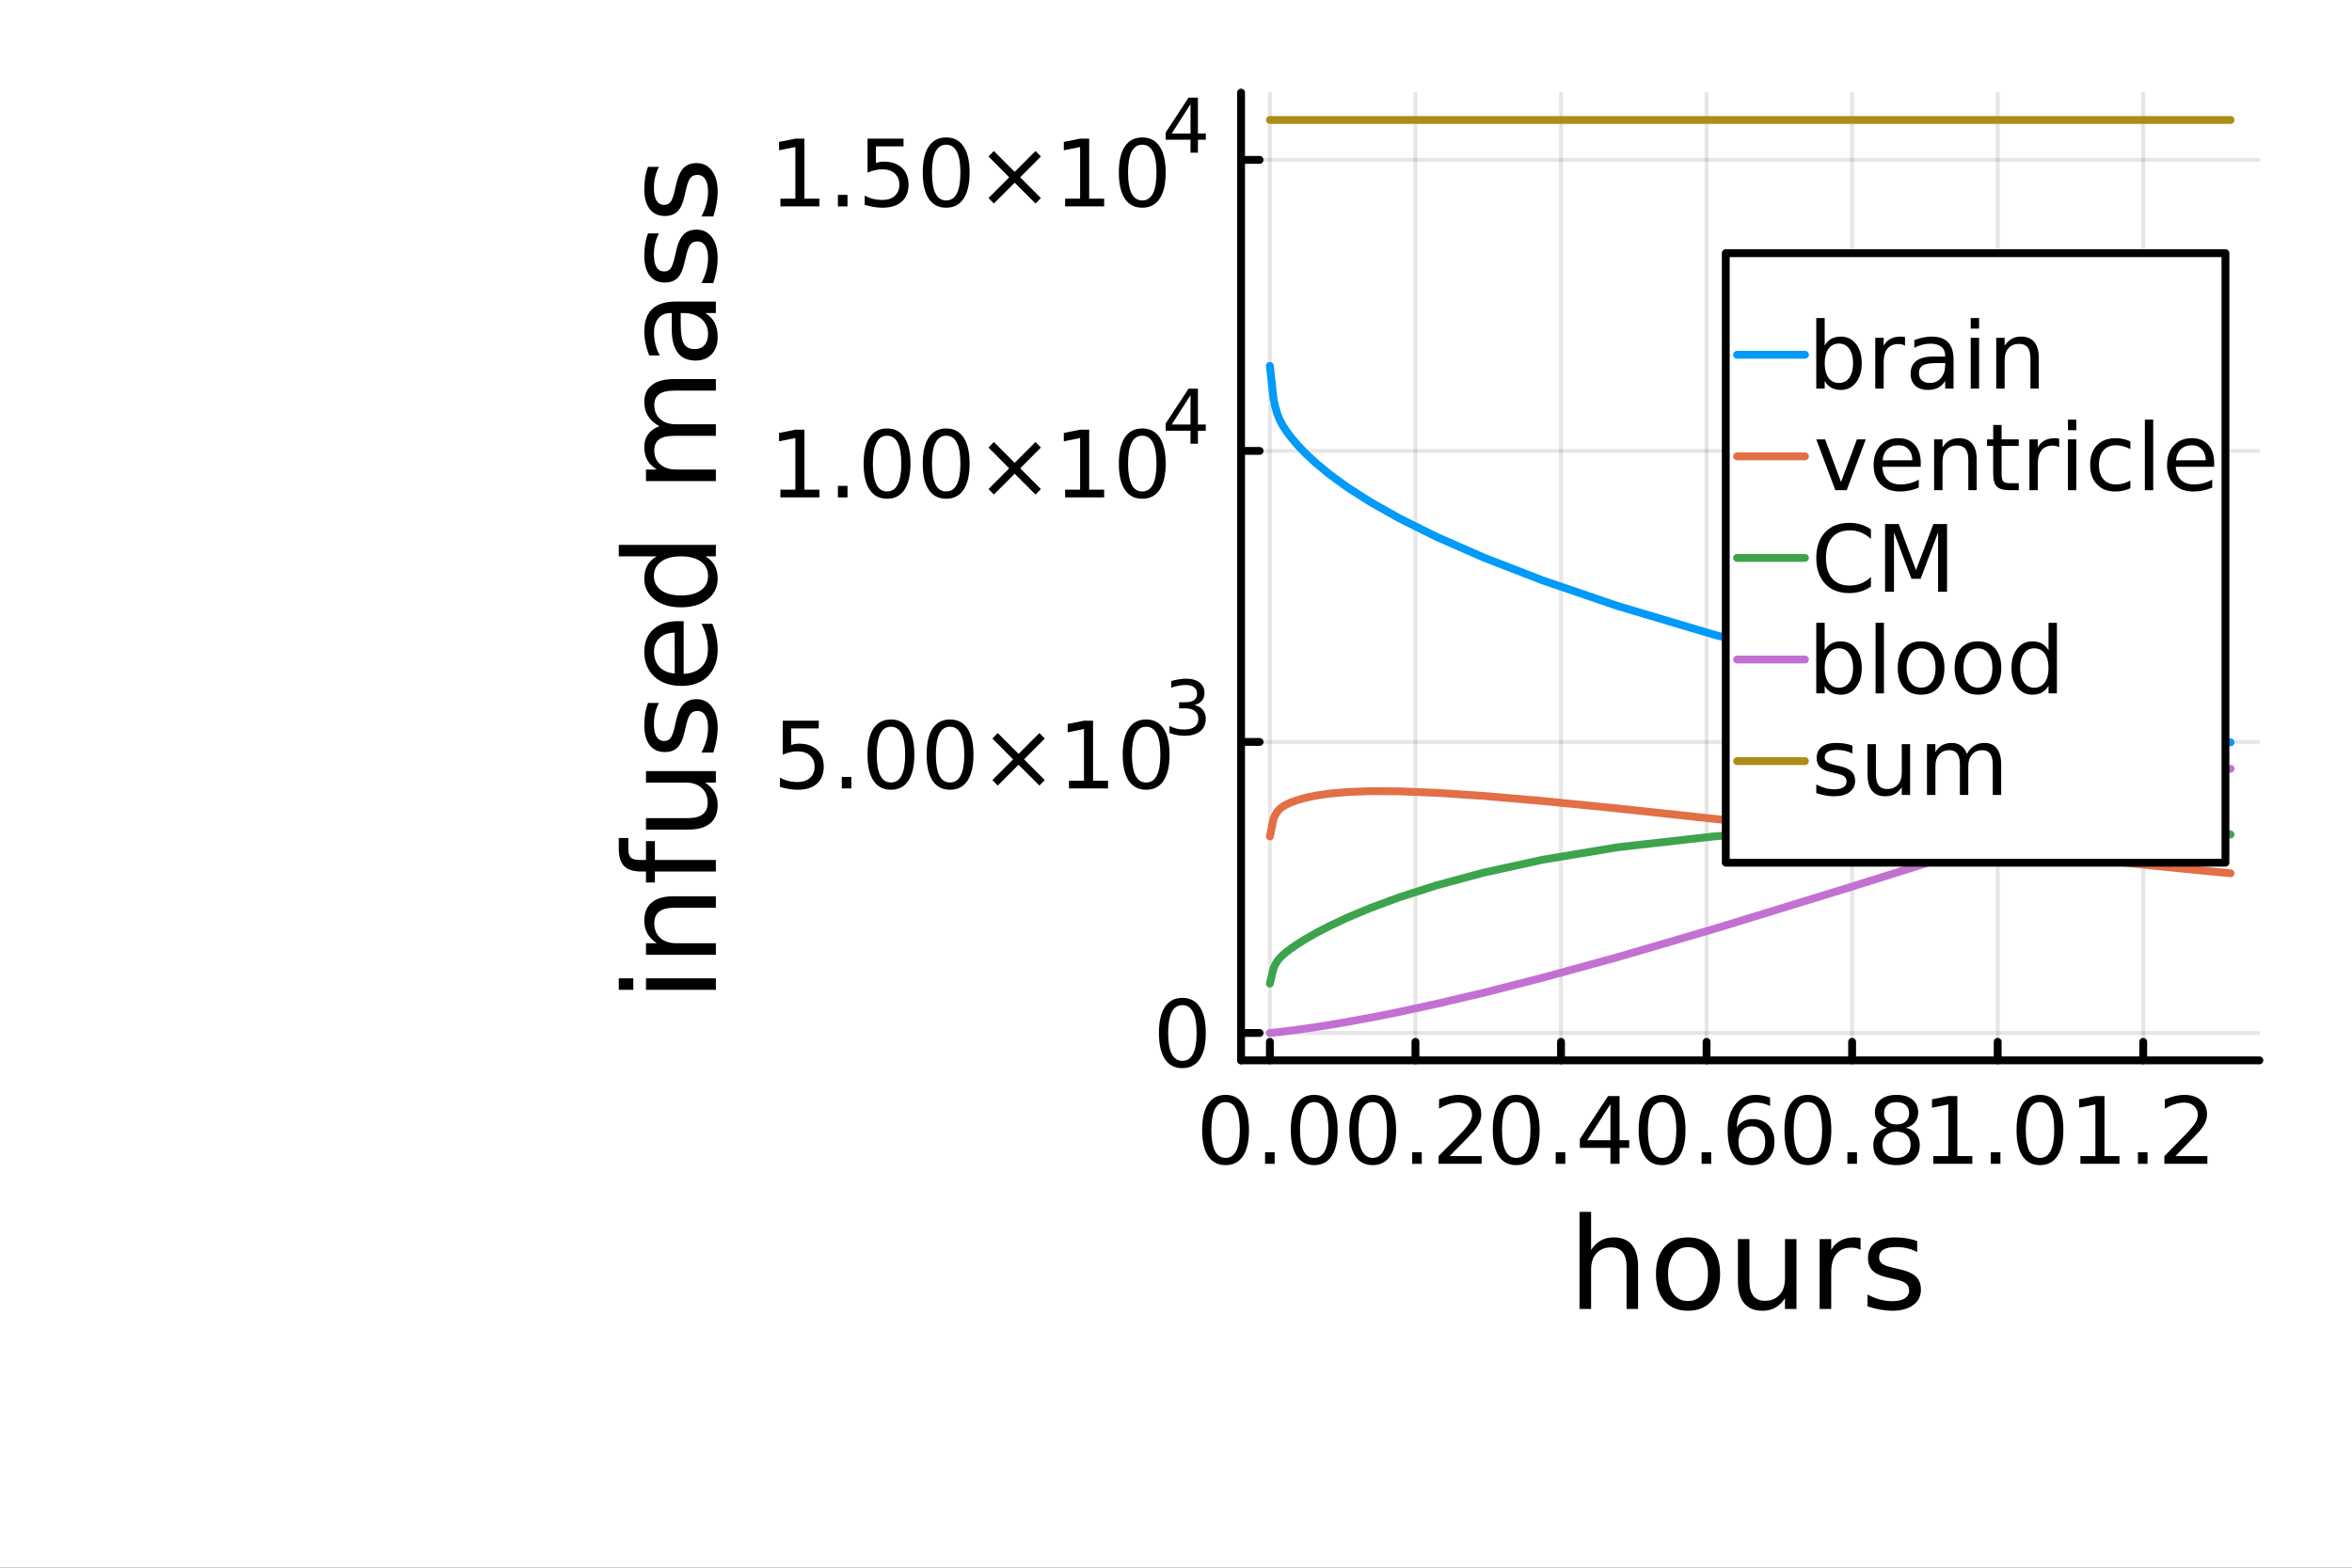 <?xml version="1.0" encoding="utf-8"?>
<svg xmlns="http://www.w3.org/2000/svg" xmlns:xlink="http://www.w3.org/1999/xlink" width="600" height="400" viewBox="0 0 2400 1600">
<rect x="0" y="0" width="2400" height="1600" fill="#333333" stroke="none"/>
<defs>
  <clipPath id="clip590">
    <rect x="0" y="0" width="2400" height="1600"/>
  </clipPath>
</defs>
<path clip-path="url(#clip590)" d="M0 1600 L2400 1600 L2400 0 L0 0  Z" fill="#ffffff" fill-rule="evenodd" fill-opacity="1"/>
<defs>
  <clipPath id="clip591">
    <rect x="480" y="0" width="1681" height="1600"/>
  </clipPath>
</defs>
<path clip-path="url(#clip590)" d="M1266.39 1082.2 L2305.51 1082.2 L2305.51 94.488 L1266.39 94.488  Z" fill="#ffffff" fill-rule="evenodd" fill-opacity="1"/>
<defs>
  <clipPath id="clip592">
    <rect x="1266" y="94" width="1040" height="989"/>
  </clipPath>
</defs>
<polyline clip-path="url(#clip592)" style="stroke:#000000; stroke-linecap:round; stroke-linejoin:round; stroke-width:4; stroke-opacity:0.1; fill:none" points="1295.8,1082.2 1295.8,94.488 "/>
<polyline clip-path="url(#clip592)" style="stroke:#000000; stroke-linecap:round; stroke-linejoin:round; stroke-width:4; stroke-opacity:0.1; fill:none" points="1444.33,1082.2 1444.33,94.488 "/>
<polyline clip-path="url(#clip592)" style="stroke:#000000; stroke-linecap:round; stroke-linejoin:round; stroke-width:4; stroke-opacity:0.1; fill:none" points="1592.86,1082.2 1592.86,94.488 "/>
<polyline clip-path="url(#clip592)" style="stroke:#000000; stroke-linecap:round; stroke-linejoin:round; stroke-width:4; stroke-opacity:0.1; fill:none" points="1741.39,1082.2 1741.39,94.488 "/>
<polyline clip-path="url(#clip592)" style="stroke:#000000; stroke-linecap:round; stroke-linejoin:round; stroke-width:4; stroke-opacity:0.1; fill:none" points="1889.92,1082.2 1889.92,94.488 "/>
<polyline clip-path="url(#clip592)" style="stroke:#000000; stroke-linecap:round; stroke-linejoin:round; stroke-width:4; stroke-opacity:0.1; fill:none" points="2038.45,1082.2 2038.45,94.488 "/>
<polyline clip-path="url(#clip592)" style="stroke:#000000; stroke-linecap:round; stroke-linejoin:round; stroke-width:4; stroke-opacity:0.1; fill:none" points="2186.98,1082.2 2186.98,94.488 "/>
<polyline clip-path="url(#clip590)" style="stroke:#000000; stroke-linecap:round; stroke-linejoin:round; stroke-width:8; stroke-opacity:1; fill:none" points="1266.39,1082.2 2305.51,1082.2 "/>
<polyline clip-path="url(#clip590)" style="stroke:#000000; stroke-linecap:round; stroke-linejoin:round; stroke-width:8; stroke-opacity:1; fill:none" points="1295.8,1082.2 1295.8,1063.3 "/>
<polyline clip-path="url(#clip590)" style="stroke:#000000; stroke-linecap:round; stroke-linejoin:round; stroke-width:8; stroke-opacity:1; fill:none" points="1444.33,1082.2 1444.33,1063.3 "/>
<polyline clip-path="url(#clip590)" style="stroke:#000000; stroke-linecap:round; stroke-linejoin:round; stroke-width:8; stroke-opacity:1; fill:none" points="1592.86,1082.2 1592.86,1063.3 "/>
<polyline clip-path="url(#clip590)" style="stroke:#000000; stroke-linecap:round; stroke-linejoin:round; stroke-width:8; stroke-opacity:1; fill:none" points="1741.39,1082.2 1741.39,1063.3 "/>
<polyline clip-path="url(#clip590)" style="stroke:#000000; stroke-linecap:round; stroke-linejoin:round; stroke-width:8; stroke-opacity:1; fill:none" points="1889.92,1082.2 1889.92,1063.3 "/>
<polyline clip-path="url(#clip590)" style="stroke:#000000; stroke-linecap:round; stroke-linejoin:round; stroke-width:8; stroke-opacity:1; fill:none" points="2038.45,1082.2 2038.45,1063.3 "/>
<polyline clip-path="url(#clip590)" style="stroke:#000000; stroke-linecap:round; stroke-linejoin:round; stroke-width:8; stroke-opacity:1; fill:none" points="2186.98,1082.2 2186.98,1063.3 "/>
<path clip-path="url(#clip590)" d="M1250.57 1124.84 Q1243.34 1124.84 1239.69 1131.97 Q1236.08 1139.05 1236.08 1153.31 Q1236.08 1167.52 1239.69 1174.65 Q1243.34 1181.73 1250.57 1181.73 Q1257.84 1181.73 1261.45 1174.65 Q1265.1 1167.52 1265.1 1153.31 Q1265.1 1139.05 1261.45 1131.97 Q1257.84 1124.84 1250.57 1124.84 M1250.57 1117.43 Q1262.19 1117.43 1268.3 1126.64 Q1274.46 1135.81 1274.46 1153.31 Q1274.46 1170.76 1268.3 1179.98 Q1262.19 1189.14 1250.57 1189.14 Q1238.95 1189.14 1232.79 1179.98 Q1226.68 1170.76 1226.68 1153.31 Q1226.68 1135.81 1232.79 1126.64 Q1238.95 1117.43 1250.57 1117.43 Z" fill="#000000" fill-rule="nonzero" fill-opacity="1" /><path clip-path="url(#clip590)" d="M1290.89 1176.04 L1300.66 1176.04 L1300.66 1187.8 L1290.89 1187.8 L1290.89 1176.04 Z" fill="#000000" fill-rule="nonzero" fill-opacity="1" /><path clip-path="url(#clip590)" d="M1341.03 1124.84 Q1333.81 1124.84 1330.15 1131.97 Q1326.54 1139.05 1326.54 1153.31 Q1326.54 1167.52 1330.15 1174.65 Q1333.81 1181.73 1341.03 1181.73 Q1348.3 1181.73 1351.91 1174.65 Q1355.57 1167.52 1355.57 1153.31 Q1355.57 1139.05 1351.91 1131.97 Q1348.3 1124.84 1341.03 1124.84 M1341.03 1117.43 Q1352.65 1117.43 1358.76 1126.64 Q1364.92 1135.81 1364.92 1153.31 Q1364.92 1170.76 1358.76 1179.98 Q1352.65 1189.14 1341.03 1189.14 Q1329.41 1189.14 1323.25 1179.98 Q1317.14 1170.76 1317.14 1153.31 Q1317.14 1135.81 1323.25 1126.64 Q1329.41 1117.43 1341.03 1117.43 Z" fill="#000000" fill-rule="nonzero" fill-opacity="1" /><path clip-path="url(#clip590)" d="M1400.7 1124.84 Q1393.47 1124.84 1389.82 1131.97 Q1386.2 1139.05 1386.2 1153.31 Q1386.2 1167.52 1389.82 1174.65 Q1393.47 1181.73 1400.7 1181.73 Q1407.96 1181.73 1411.57 1174.65 Q1415.23 1167.52 1415.23 1153.31 Q1415.23 1139.05 1411.57 1131.97 Q1407.96 1124.84 1400.7 1124.84 M1400.7 1117.43 Q1412.32 1117.43 1418.43 1126.64 Q1424.58 1135.81 1424.58 1153.31 Q1424.58 1170.76 1418.43 1179.98 Q1412.32 1189.14 1400.7 1189.14 Q1389.07 1189.14 1382.92 1179.98 Q1376.81 1170.76 1376.81 1153.31 Q1376.81 1135.81 1382.92 1126.64 Q1389.07 1117.43 1400.7 1117.43 Z" fill="#000000" fill-rule="nonzero" fill-opacity="1" /><path clip-path="url(#clip590)" d="M1441.02 1176.04 L1450.79 1176.04 L1450.79 1187.8 L1441.02 1187.8 L1441.02 1176.04 Z" fill="#000000" fill-rule="nonzero" fill-opacity="1" /><path clip-path="url(#clip590)" d="M1479.21 1179.93 L1511.85 1179.93 L1511.85 1187.8 L1467.96 1187.8 L1467.96 1179.93 Q1473.29 1174.42 1482.45 1165.16 Q1491.67 1155.86 1494.03 1153.17 Q1498.52 1148.12 1500.28 1144.65 Q1502.08 1141.13 1502.08 1137.75 Q1502.08 1132.24 1498.19 1128.77 Q1494.35 1125.3 1488.15 1125.3 Q1483.75 1125.3 1478.84 1126.83 Q1473.98 1128.36 1468.43 1131.46 L1468.43 1122.01 Q1474.07 1119.74 1478.98 1118.59 Q1483.89 1117.43 1487.96 1117.43 Q1498.7 1117.43 1505.09 1122.8 Q1511.48 1128.17 1511.48 1137.15 Q1511.48 1141.41 1509.86 1145.25 Q1508.29 1149.05 1504.07 1154.24 Q1502.92 1155.58 1496.71 1162.01 Q1490.51 1168.4 1479.21 1179.93 Z" fill="#000000" fill-rule="nonzero" fill-opacity="1" /><path clip-path="url(#clip590)" d="M1547.14 1124.84 Q1539.92 1124.84 1536.26 1131.97 Q1532.65 1139.05 1532.65 1153.31 Q1532.65 1167.52 1536.26 1174.65 Q1539.92 1181.73 1547.14 1181.73 Q1554.41 1181.73 1558.02 1174.65 Q1561.68 1167.52 1561.68 1153.31 Q1561.68 1139.05 1558.02 1131.97 Q1554.41 1124.84 1547.14 1124.84 M1547.14 1117.43 Q1558.76 1117.43 1564.87 1126.64 Q1571.03 1135.81 1571.03 1153.31 Q1571.03 1170.76 1564.87 1179.98 Q1558.76 1189.14 1547.14 1189.14 Q1535.52 1189.14 1529.37 1179.98 Q1523.25 1170.76 1523.25 1153.31 Q1523.25 1135.81 1529.37 1126.64 Q1535.52 1117.43 1547.14 1117.43 Z" fill="#000000" fill-rule="nonzero" fill-opacity="1" /><path clip-path="url(#clip590)" d="M1587.47 1176.04 L1597.24 1176.04 L1597.24 1187.8 L1587.47 1187.8 L1587.47 1176.04 Z" fill="#000000" fill-rule="nonzero" fill-opacity="1" /><path clip-path="url(#clip590)" d="M1643.3 1126.83 L1619.69 1163.73 L1643.3 1163.73 L1643.3 1126.83 M1640.85 1118.68 L1652.61 1118.68 L1652.61 1163.73 L1662.47 1163.73 L1662.47 1171.5 L1652.61 1171.5 L1652.61 1187.8 L1643.3 1187.8 L1643.3 1171.5 L1612.1 1171.5 L1612.1 1162.48 L1640.85 1118.68 Z" fill="#000000" fill-rule="nonzero" fill-opacity="1" /><path clip-path="url(#clip590)" d="M1696 1124.84 Q1688.78 1124.84 1685.12 1131.97 Q1681.51 1139.05 1681.51 1153.31 Q1681.51 1167.52 1685.12 1174.65 Q1688.78 1181.73 1696 1181.73 Q1703.27 1181.73 1706.88 1174.65 Q1710.53 1167.52 1710.53 1153.31 Q1710.53 1139.05 1706.88 1131.97 Q1703.27 1124.84 1696 1124.84 M1696 1117.43 Q1707.62 1117.43 1713.73 1126.64 Q1719.89 1135.81 1719.89 1153.31 Q1719.89 1170.76 1713.73 1179.98 Q1707.62 1189.14 1696 1189.14 Q1684.38 1189.14 1678.22 1179.98 Q1672.11 1170.76 1672.11 1153.31 Q1672.11 1135.81 1678.22 1126.64 Q1684.38 1117.43 1696 1117.43 Z" fill="#000000" fill-rule="nonzero" fill-opacity="1" /><path clip-path="url(#clip590)" d="M1736.32 1176.04 L1746.09 1176.04 L1746.09 1187.8 L1736.32 1187.8 L1736.32 1176.04 Z" fill="#000000" fill-rule="nonzero" fill-opacity="1" /><path clip-path="url(#clip590)" d="M1787.62 1149.51 Q1781.32 1149.51 1777.62 1153.82 Q1773.96 1158.12 1773.96 1165.62 Q1773.96 1173.08 1777.62 1177.43 Q1781.32 1181.73 1787.62 1181.73 Q1793.91 1181.73 1797.57 1177.43 Q1801.28 1173.08 1801.28 1165.62 Q1801.28 1158.12 1797.57 1153.82 Q1793.91 1149.51 1787.62 1149.51 M1806.18 1120.21 L1806.18 1128.73 Q1802.66 1127.06 1799.05 1126.18 Q1795.49 1125.3 1791.97 1125.3 Q1782.71 1125.3 1777.8 1131.55 Q1772.94 1137.8 1772.25 1150.44 Q1774.98 1146.41 1779.1 1144.28 Q1783.22 1142.11 1788.17 1142.11 Q1798.59 1142.11 1804.61 1148.45 Q1810.67 1154.74 1810.67 1165.62 Q1810.67 1176.27 1804.38 1182.71 Q1798.08 1189.14 1787.62 1189.14 Q1775.63 1189.14 1769.28 1179.98 Q1762.94 1170.76 1762.94 1153.31 Q1762.94 1136.92 1770.72 1127.2 Q1778.5 1117.43 1791.6 1117.43 Q1795.12 1117.43 1798.68 1118.12 Q1802.29 1118.82 1806.18 1120.21 Z" fill="#000000" fill-rule="nonzero" fill-opacity="1" /><path clip-path="url(#clip590)" d="M1844.78 1124.84 Q1837.56 1124.84 1833.9 1131.97 Q1830.29 1139.05 1830.29 1153.31 Q1830.29 1167.52 1833.9 1174.65 Q1837.56 1181.73 1844.78 1181.73 Q1852.05 1181.73 1855.66 1174.65 Q1859.32 1167.52 1859.32 1153.31 Q1859.32 1139.05 1855.66 1131.97 Q1852.05 1124.84 1844.78 1124.84 M1844.78 1117.43 Q1856.4 1117.43 1862.51 1126.64 Q1868.67 1135.81 1868.67 1153.31 Q1868.67 1170.76 1862.51 1179.98 Q1856.4 1189.14 1844.78 1189.14 Q1833.16 1189.14 1827.01 1179.98 Q1820.89 1170.76 1820.89 1153.31 Q1820.89 1135.81 1827.01 1126.64 Q1833.16 1117.43 1844.78 1117.43 Z" fill="#000000" fill-rule="nonzero" fill-opacity="1" /><path clip-path="url(#clip590)" d="M1885.11 1176.04 L1894.88 1176.04 L1894.88 1187.8 L1885.11 1187.8 L1885.11 1176.04 Z" fill="#000000" fill-rule="nonzero" fill-opacity="1" /><path clip-path="url(#clip590)" d="M1935.25 1154.98 Q1928.58 1154.98 1924.74 1158.54 Q1920.94 1162.11 1920.94 1168.36 Q1920.94 1174.61 1924.74 1178.17 Q1928.58 1181.73 1935.25 1181.73 Q1941.91 1181.73 1945.76 1178.17 Q1949.6 1174.56 1949.6 1168.36 Q1949.6 1162.11 1945.76 1158.54 Q1941.96 1154.98 1935.25 1154.98 M1925.89 1150.99 Q1919.88 1149.51 1916.5 1145.39 Q1913.16 1141.27 1913.16 1135.35 Q1913.16 1127.06 1919.04 1122.24 Q1924.97 1117.43 1935.25 1117.43 Q1945.57 1117.43 1951.45 1122.24 Q1957.33 1127.06 1957.33 1135.35 Q1957.33 1141.27 1953.95 1145.39 Q1950.62 1149.51 1944.64 1150.99 Q1951.4 1152.57 1955.15 1157.15 Q1958.95 1161.74 1958.95 1168.36 Q1958.95 1178.4 1952.79 1183.77 Q1946.68 1189.14 1935.25 1189.14 Q1923.81 1189.14 1917.65 1183.77 Q1911.54 1178.4 1911.54 1168.36 Q1911.54 1161.74 1915.34 1157.15 Q1919.13 1152.57 1925.89 1150.99 M1922.47 1136.23 Q1922.47 1141.6 1925.8 1144.61 Q1929.18 1147.61 1935.25 1147.61 Q1941.26 1147.61 1944.64 1144.61 Q1948.07 1141.6 1948.07 1136.23 Q1948.07 1130.86 1944.64 1127.85 Q1941.26 1124.84 1935.25 1124.84 Q1929.18 1124.84 1925.8 1127.85 Q1922.47 1130.86 1922.47 1136.23 Z" fill="#000000" fill-rule="nonzero" fill-opacity="1" /><path clip-path="url(#clip590)" d="M1972.76 1179.93 L1988.04 1179.93 L1988.04 1127.2 L1971.42 1130.53 L1971.42 1122.01 L1987.94 1118.68 L1997.3 1118.68 L1997.3 1179.93 L2012.57 1179.93 L2012.57 1187.8 L1972.76 1187.8 L1972.76 1179.93 Z" fill="#000000" fill-rule="nonzero" fill-opacity="1" /><path clip-path="url(#clip590)" d="M2031.46 1176.04 L2041.23 1176.04 L2041.23 1187.8 L2031.46 1187.8 L2031.46 1176.04 Z" fill="#000000" fill-rule="nonzero" fill-opacity="1" /><path clip-path="url(#clip590)" d="M2081.6 1124.84 Q2074.38 1124.84 2070.72 1131.97 Q2067.11 1139.05 2067.11 1153.31 Q2067.11 1167.52 2070.72 1174.65 Q2074.38 1181.73 2081.6 1181.73 Q2088.87 1181.73 2092.48 1174.65 Q2096.14 1167.52 2096.14 1153.31 Q2096.14 1139.05 2092.48 1131.97 Q2088.87 1124.84 2081.6 1124.84 M2081.6 1117.43 Q2093.22 1117.43 2099.33 1126.64 Q2105.49 1135.81 2105.49 1153.31 Q2105.49 1170.76 2099.33 1179.98 Q2093.22 1189.14 2081.6 1189.14 Q2069.98 1189.14 2063.82 1179.98 Q2057.71 1170.76 2057.71 1153.31 Q2057.71 1135.81 2063.82 1126.64 Q2069.98 1117.43 2081.6 1117.43 Z" fill="#000000" fill-rule="nonzero" fill-opacity="1" /><path clip-path="url(#clip590)" d="M2122.89 1179.93 L2138.16 1179.93 L2138.16 1127.2 L2121.54 1130.53 L2121.54 1122.01 L2138.07 1118.68 L2147.42 1118.68 L2147.42 1179.93 L2162.7 1179.93 L2162.7 1187.8 L2122.89 1187.8 L2122.89 1179.93 Z" fill="#000000" fill-rule="nonzero" fill-opacity="1" /><path clip-path="url(#clip590)" d="M2181.59 1176.04 L2191.36 1176.04 L2191.36 1187.8 L2181.59 1187.8 L2181.59 1176.04 Z" fill="#000000" fill-rule="nonzero" fill-opacity="1" /><path clip-path="url(#clip590)" d="M2219.78 1179.93 L2252.42 1179.93 L2252.42 1187.8 L2208.53 1187.8 L2208.53 1179.93 Q2213.86 1174.42 2223.03 1165.16 Q2232.24 1155.86 2234.6 1153.17 Q2239.09 1148.12 2240.85 1144.65 Q2242.66 1141.13 2242.66 1137.75 Q2242.66 1132.24 2238.77 1128.77 Q2234.92 1125.3 2228.72 1125.3 Q2224.32 1125.3 2219.41 1126.83 Q2214.55 1128.36 2209 1131.46 L2209 1122.01 Q2214.65 1119.74 2219.55 1118.59 Q2224.46 1117.43 2228.53 1117.43 Q2239.28 1117.43 2245.66 1122.8 Q2252.05 1128.17 2252.05 1137.15 Q2252.05 1141.41 2250.43 1145.25 Q2248.86 1149.05 2244.65 1154.24 Q2243.49 1155.58 2237.28 1162.01 Q2231.08 1168.4 2219.78 1179.93 Z" fill="#000000" fill-rule="nonzero" fill-opacity="1" /><path clip-path="url(#clip590)" d="M1671.49 1292.9 L1671.49 1335.93 L1659.78 1335.93 L1659.78 1293.28 Q1659.78 1283.16 1655.84 1278.13 Q1651.89 1273.1 1644 1273.1 Q1634.51 1273.1 1629.04 1279.15 Q1623.56 1285.19 1623.56 1295.63 L1623.56 1335.93 L1611.78 1335.93 L1611.78 1236.88 L1623.56 1236.88 L1623.56 1275.71 Q1627.76 1269.28 1633.43 1266.1 Q1639.16 1262.91 1646.61 1262.91 Q1658.89 1262.91 1665.19 1270.55 Q1671.49 1278.13 1671.49 1292.9 Z" fill="#000000" fill-rule="nonzero" fill-opacity="1" /><path clip-path="url(#clip590)" d="M1722.48 1272.84 Q1713.06 1272.84 1707.59 1280.23 Q1702.11 1287.55 1702.11 1300.34 Q1702.11 1313.14 1707.52 1320.52 Q1713 1327.84 1722.48 1327.84 Q1731.84 1327.84 1737.32 1320.46 Q1742.79 1313.07 1742.79 1300.34 Q1742.79 1287.68 1737.32 1280.29 Q1731.84 1272.84 1722.48 1272.84 M1722.48 1262.91 Q1737.76 1262.91 1746.48 1272.84 Q1755.2 1282.77 1755.2 1300.34 Q1755.2 1317.85 1746.48 1327.84 Q1737.76 1337.77 1722.48 1337.77 Q1707.14 1337.77 1698.42 1327.84 Q1689.76 1317.85 1689.76 1300.34 Q1689.76 1282.77 1698.42 1272.84 Q1707.14 1262.91 1722.48 1262.91 Z" fill="#000000" fill-rule="nonzero" fill-opacity="1" /><path clip-path="url(#clip590)" d="M1773.41 1307.79 L1773.41 1264.63 L1785.12 1264.63 L1785.12 1307.35 Q1785.12 1317.47 1789.07 1322.56 Q1793.02 1327.59 1800.91 1327.59 Q1810.39 1327.59 1815.87 1321.54 Q1821.41 1315.49 1821.41 1305.05 L1821.41 1264.63 L1833.12 1264.63 L1833.12 1335.93 L1821.41 1335.93 L1821.41 1324.98 Q1817.14 1331.47 1811.48 1334.65 Q1805.88 1337.77 1798.43 1337.77 Q1786.14 1337.77 1779.78 1330.13 Q1773.41 1322.5 1773.41 1307.79 M1802.88 1262.91 L1802.88 1262.91 Z" fill="#000000" fill-rule="nonzero" fill-opacity="1" /><path clip-path="url(#clip590)" d="M1898.56 1275.58 Q1896.59 1274.43 1894.23 1273.93 Q1891.94 1273.35 1889.14 1273.35 Q1879.21 1273.35 1873.86 1279.85 Q1868.58 1286.28 1868.58 1298.37 L1868.58 1335.93 L1856.8 1335.93 L1856.8 1264.63 L1868.58 1264.63 L1868.58 1275.71 Q1872.27 1269.22 1878.19 1266.1 Q1884.11 1262.91 1892.58 1262.91 Q1893.79 1262.91 1895.25 1263.1 Q1896.71 1263.23 1898.5 1263.55 L1898.56 1275.58 Z" fill="#000000" fill-rule="nonzero" fill-opacity="1" /><path clip-path="url(#clip590)" d="M1956.3 1266.73 L1956.3 1277.81 Q1951.33 1275.26 1945.98 1273.99 Q1940.64 1272.72 1934.91 1272.72 Q1926.19 1272.72 1921.79 1275.39 Q1917.47 1278.06 1917.47 1283.41 Q1917.47 1287.48 1920.59 1289.84 Q1923.7 1292.13 1933.13 1294.23 L1937.14 1295.12 Q1949.61 1297.8 1954.83 1302.7 Q1960.12 1307.54 1960.12 1316.26 Q1960.12 1326.19 1952.22 1331.98 Q1944.39 1337.77 1930.64 1337.77 Q1924.91 1337.77 1918.68 1336.63 Q1912.5 1335.55 1905.63 1333.32 L1905.63 1321.22 Q1912.12 1324.6 1918.42 1326.32 Q1924.72 1327.97 1930.9 1327.97 Q1939.17 1327.97 1943.63 1325.17 Q1948.08 1322.31 1948.08 1317.15 Q1948.08 1312.37 1944.84 1309.83 Q1941.66 1307.28 1930.77 1304.93 L1926.7 1303.97 Q1915.81 1301.68 1910.97 1296.97 Q1906.13 1292.2 1906.13 1283.92 Q1906.13 1273.86 1913.26 1268.39 Q1920.39 1262.91 1933.51 1262.91 Q1940 1262.91 1945.73 1263.87 Q1951.46 1264.82 1956.3 1266.73 Z" fill="#000000" fill-rule="nonzero" fill-opacity="1" /><polyline clip-path="url(#clip592)" style="stroke:#000000; stroke-linecap:round; stroke-linejoin:round; stroke-width:4; stroke-opacity:0.1; fill:none" points="1266.39,1054.25 2305.51,1054.25 "/>
<polyline clip-path="url(#clip592)" style="stroke:#000000; stroke-linecap:round; stroke-linejoin:round; stroke-width:4; stroke-opacity:0.1; fill:none" points="1266.39,757.225 2305.51,757.225 "/>
<polyline clip-path="url(#clip592)" style="stroke:#000000; stroke-linecap:round; stroke-linejoin:round; stroke-width:4; stroke-opacity:0.1; fill:none" points="1266.39,460.204 2305.51,460.204 "/>
<polyline clip-path="url(#clip592)" style="stroke:#000000; stroke-linecap:round; stroke-linejoin:round; stroke-width:4; stroke-opacity:0.1; fill:none" points="1266.39,163.183 2305.51,163.183 "/>
<polyline clip-path="url(#clip590)" style="stroke:#000000; stroke-linecap:round; stroke-linejoin:round; stroke-width:8; stroke-opacity:1; fill:none" points="1266.39,1082.2 1266.39,94.488 "/>
<polyline clip-path="url(#clip590)" style="stroke:#000000; stroke-linecap:round; stroke-linejoin:round; stroke-width:8; stroke-opacity:1; fill:none" points="1266.39,1054.25 1285.29,1054.25 "/>
<polyline clip-path="url(#clip590)" style="stroke:#000000; stroke-linecap:round; stroke-linejoin:round; stroke-width:8; stroke-opacity:1; fill:none" points="1266.39,757.225 1285.29,757.225 "/>
<polyline clip-path="url(#clip590)" style="stroke:#000000; stroke-linecap:round; stroke-linejoin:round; stroke-width:8; stroke-opacity:1; fill:none" points="1266.39,460.204 1285.29,460.204 "/>
<polyline clip-path="url(#clip590)" style="stroke:#000000; stroke-linecap:round; stroke-linejoin:round; stroke-width:8; stroke-opacity:1; fill:none" points="1266.39,163.183 1285.29,163.183 "/>
<path clip-path="url(#clip590)" d="M1206.5 1025.84 Q1199.28 1025.84 1195.62 1032.97 Q1192.01 1040.06 1192.01 1054.32 Q1192.01 1068.53 1195.62 1075.66 Q1199.28 1082.74 1206.5 1082.74 Q1213.77 1082.74 1217.38 1075.66 Q1221.04 1068.53 1221.04 1054.32 Q1221.04 1040.06 1217.38 1032.97 Q1213.77 1025.84 1206.5 1025.84 M1206.5 1018.44 Q1218.12 1018.44 1224.23 1027.65 Q1230.39 1036.82 1230.39 1054.32 Q1230.39 1071.77 1224.23 1080.98 Q1218.12 1090.15 1206.5 1090.15 Q1194.88 1090.15 1188.72 1080.98 Q1182.61 1071.77 1182.61 1054.32 Q1182.61 1036.82 1188.72 1027.65 Q1194.88 1018.44 1206.5 1018.44 Z" fill="#000000" fill-rule="nonzero" fill-opacity="1" /><path clip-path="url(#clip590)" d="M798.739 735.56 L835.452 735.56 L835.452 743.43 L807.304 743.43 L807.304 760.375 Q809.341 759.68 811.378 759.356 Q813.415 758.986 815.452 758.986 Q827.026 758.986 833.785 765.328 Q840.544 771.671 840.544 782.504 Q840.544 793.661 833.6 799.865 Q826.656 806.022 814.017 806.022 Q809.665 806.022 805.128 805.282 Q800.637 804.541 795.822 803.06 L795.822 793.661 Q799.989 795.93 804.434 797.041 Q808.878 798.152 813.832 798.152 Q821.841 798.152 826.517 793.939 Q831.193 789.726 831.193 782.504 Q831.193 775.282 826.517 771.069 Q821.841 766.856 813.832 766.856 Q810.082 766.856 806.332 767.689 Q802.628 768.523 798.739 770.282 L798.739 735.56 Z" fill="#000000" fill-rule="nonzero" fill-opacity="1" /><path clip-path="url(#clip590)" d="M858.97 792.921 L868.739 792.921 L868.739 804.68 L858.97 804.68 L858.97 792.921 Z" fill="#000000" fill-rule="nonzero" fill-opacity="1" /><path clip-path="url(#clip590)" d="M909.109 741.717 Q901.887 741.717 898.229 748.847 Q894.618 755.93 894.618 770.189 Q894.618 784.402 898.229 791.532 Q901.887 798.615 909.109 798.615 Q916.377 798.615 919.988 791.532 Q923.646 784.402 923.646 770.189 Q923.646 755.93 919.988 748.847 Q916.377 741.717 909.109 741.717 M909.109 734.31 Q920.729 734.31 926.84 743.523 Q932.998 752.689 932.998 770.189 Q932.998 787.643 926.84 796.856 Q920.729 806.022 909.109 806.022 Q897.489 806.022 891.331 796.856 Q885.22 787.643 885.22 770.189 Q885.22 752.689 891.331 743.523 Q897.489 734.31 909.109 734.31 Z" fill="#000000" fill-rule="nonzero" fill-opacity="1" /><path clip-path="url(#clip590)" d="M969.433 741.717 Q962.21 741.717 958.553 748.847 Q954.942 755.93 954.942 770.189 Q954.942 784.402 958.553 791.532 Q962.21 798.615 969.433 798.615 Q976.701 798.615 980.312 791.532 Q983.97 784.402 983.97 770.189 Q983.97 755.93 980.312 748.847 Q976.701 741.717 969.433 741.717 M969.433 734.31 Q981.053 734.31 987.164 743.523 Q993.321 752.689 993.321 770.189 Q993.321 787.643 987.164 796.856 Q981.053 806.022 969.433 806.022 Q957.812 806.022 951.655 796.856 Q945.544 787.643 945.544 770.189 Q945.544 752.689 951.655 743.523 Q957.812 734.31 969.433 734.31 Z" fill="#000000" fill-rule="nonzero" fill-opacity="1" /><path clip-path="url(#clip590)" d="M1066.1 753.754 L1044.94 775.004 L1066.1 796.161 L1060.59 801.763 L1039.34 780.513 L1018.09 801.763 L1012.63 796.161 L1033.74 775.004 L1012.63 753.754 L1018.09 748.152 L1039.34 769.402 L1060.59 748.152 L1066.1 753.754 Z" fill="#000000" fill-rule="nonzero" fill-opacity="1" /><path clip-path="url(#clip590)" d="M1090.82 796.81 L1106.1 796.81 L1106.1 744.078 L1089.48 747.412 L1089.48 738.893 L1106.01 735.56 L1115.36 735.56 L1115.36 796.81 L1130.64 796.81 L1130.64 804.68 L1090.82 804.68 L1090.82 796.81 Z" fill="#000000" fill-rule="nonzero" fill-opacity="1" /><path clip-path="url(#clip590)" d="M1169.52 741.717 Q1162.3 741.717 1158.64 748.847 Q1155.03 755.93 1155.03 770.189 Q1155.03 784.402 1158.64 791.532 Q1162.3 798.615 1169.52 798.615 Q1176.79 798.615 1180.4 791.532 Q1184.06 784.402 1184.06 770.189 Q1184.06 755.93 1180.4 748.847 Q1176.79 741.717 1169.52 741.717 M1169.52 734.31 Q1181.14 734.31 1187.26 743.523 Q1193.41 752.689 1193.41 770.189 Q1193.41 787.643 1187.26 796.856 Q1181.14 806.022 1169.52 806.022 Q1157.9 806.022 1151.75 796.856 Q1145.64 787.643 1145.64 770.189 Q1145.64 752.689 1151.75 743.523 Q1157.9 734.31 1169.52 734.31 Z" fill="#000000" fill-rule="nonzero" fill-opacity="1" /><path clip-path="url(#clip590)" d="M1218.8 719.579 Q1224.26 720.745 1227.3 724.431 Q1230.39 728.117 1230.39 733.534 Q1230.39 741.847 1224.67 746.398 Q1218.95 750.95 1208.42 750.95 Q1204.89 750.95 1201.12 750.235 Q1197.4 749.558 1193.41 748.166 L1193.41 740.831 Q1196.57 742.675 1200.33 743.615 Q1204.1 744.555 1208.2 744.555 Q1215.34 744.555 1219.07 741.734 Q1222.83 738.913 1222.83 733.534 Q1222.83 728.569 1219.33 725.785 Q1215.87 722.964 1209.66 722.964 L1203.12 722.964 L1203.12 716.72 L1209.96 716.72 Q1215.57 716.72 1218.54 714.501 Q1221.51 712.244 1221.51 708.031 Q1221.51 703.705 1218.43 701.41 Q1215.38 699.078 1209.66 699.078 Q1206.54 699.078 1202.97 699.755 Q1199.39 700.432 1195.11 701.862 L1195.11 695.091 Q1199.43 693.887 1203.19 693.285 Q1206.99 692.683 1210.34 692.683 Q1218.99 692.683 1224.03 696.633 Q1229.07 700.545 1229.07 707.241 Q1229.07 711.905 1226.4 715.14 Q1223.73 718.337 1218.8 719.579 Z" fill="#000000" fill-rule="nonzero" fill-opacity="1" /><path clip-path="url(#clip590)" d="M796.317 499.789 L811.595 499.789 L811.595 447.058 L794.975 450.391 L794.975 441.872 L811.502 438.539 L820.854 438.539 L820.854 499.789 L836.132 499.789 L836.132 507.659 L796.317 507.659 L796.317 499.789 Z" fill="#000000" fill-rule="nonzero" fill-opacity="1" /><path clip-path="url(#clip590)" d="M855.021 495.9 L864.789 495.9 L864.789 507.659 L855.021 507.659 L855.021 495.9 Z" fill="#000000" fill-rule="nonzero" fill-opacity="1" /><path clip-path="url(#clip590)" d="M905.159 444.696 Q897.937 444.696 894.28 451.826 Q890.669 458.909 890.669 473.168 Q890.669 487.381 894.28 494.511 Q897.937 501.594 905.159 501.594 Q912.428 501.594 916.039 494.511 Q919.696 487.381 919.696 473.168 Q919.696 458.909 916.039 451.826 Q912.428 444.696 905.159 444.696 M905.159 437.289 Q916.78 437.289 922.891 446.502 Q929.048 455.669 929.048 473.168 Q929.048 490.622 922.891 499.835 Q916.78 509.002 905.159 509.002 Q893.539 509.002 887.382 499.835 Q881.27 490.622 881.27 473.168 Q881.27 455.669 887.382 446.502 Q893.539 437.289 905.159 437.289 Z" fill="#000000" fill-rule="nonzero" fill-opacity="1" /><path clip-path="url(#clip590)" d="M965.483 444.696 Q958.261 444.696 954.603 451.826 Q950.992 458.909 950.992 473.168 Q950.992 487.381 954.603 494.511 Q958.261 501.594 965.483 501.594 Q972.751 501.594 976.363 494.511 Q980.02 487.381 980.02 473.168 Q980.02 458.909 976.363 451.826 Q972.751 444.696 965.483 444.696 M965.483 437.289 Q977.103 437.289 983.214 446.502 Q989.372 455.669 989.372 473.168 Q989.372 490.622 983.214 499.835 Q977.103 509.002 965.483 509.002 Q953.863 509.002 947.705 499.835 Q941.594 490.622 941.594 473.168 Q941.594 455.669 947.705 446.502 Q953.863 437.289 965.483 437.289 Z" fill="#000000" fill-rule="nonzero" fill-opacity="1" /><path clip-path="url(#clip590)" d="M1062.15 456.733 L1040.99 477.983 L1062.15 499.141 L1056.64 504.742 L1035.39 483.492 L1014.14 504.742 L1008.68 499.141 L1029.79 477.983 L1008.68 456.733 L1014.14 451.132 L1035.39 472.381 L1056.64 451.132 L1062.15 456.733 Z" fill="#000000" fill-rule="nonzero" fill-opacity="1" /><path clip-path="url(#clip590)" d="M1086.87 499.789 L1102.15 499.789 L1102.15 447.058 L1085.53 450.391 L1085.53 441.872 L1102.06 438.539 L1111.41 438.539 L1111.41 499.789 L1126.69 499.789 L1126.69 507.659 L1086.87 507.659 L1086.87 499.789 Z" fill="#000000" fill-rule="nonzero" fill-opacity="1" /><path clip-path="url(#clip590)" d="M1165.57 444.696 Q1158.35 444.696 1154.69 451.826 Q1151.08 458.909 1151.08 473.168 Q1151.08 487.381 1154.69 494.511 Q1158.35 501.594 1165.57 501.594 Q1172.84 501.594 1176.45 494.511 Q1180.11 487.381 1180.11 473.168 Q1180.11 458.909 1176.45 451.826 Q1172.84 444.696 1165.57 444.696 M1165.57 437.289 Q1177.19 437.289 1183.31 446.502 Q1189.46 455.669 1189.46 473.168 Q1189.46 490.622 1183.31 499.835 Q1177.19 509.002 1165.57 509.002 Q1153.95 509.002 1147.8 499.835 Q1141.69 490.622 1141.69 473.168 Q1141.69 455.669 1147.8 446.502 Q1153.95 437.289 1165.57 437.289 Z" fill="#000000" fill-rule="nonzero" fill-opacity="1" /><path clip-path="url(#clip590)" d="M1214.82 403.299 L1195.63 433.278 L1214.82 433.278 L1214.82 403.299 M1212.82 396.678 L1222.38 396.678 L1222.38 433.278 L1230.39 433.278 L1230.39 439.598 L1222.38 439.598 L1222.38 452.838 L1214.82 452.838 L1214.82 439.598 L1189.46 439.598 L1189.46 432.263 L1212.82 396.678 Z" fill="#000000" fill-rule="nonzero" fill-opacity="1" /><path clip-path="url(#clip590)" d="M796.317 202.768 L811.595 202.768 L811.595 150.037 L794.975 153.37 L794.975 144.851 L811.502 141.518 L820.854 141.518 L820.854 202.768 L836.132 202.768 L836.132 210.638 L796.317 210.638 L796.317 202.768 Z" fill="#000000" fill-rule="nonzero" fill-opacity="1" /><path clip-path="url(#clip590)" d="M855.021 198.879 L864.789 198.879 L864.789 210.638 L855.021 210.638 L855.021 198.879 Z" fill="#000000" fill-rule="nonzero" fill-opacity="1" /><path clip-path="url(#clip590)" d="M885.252 141.518 L921.965 141.518 L921.965 149.388 L893.817 149.388 L893.817 166.333 Q895.854 165.638 897.891 165.314 Q899.928 164.944 901.965 164.944 Q913.539 164.944 920.298 171.287 Q927.057 177.629 927.057 188.462 Q927.057 199.62 920.113 205.823 Q913.168 211.981 900.53 211.981 Q896.178 211.981 891.641 211.24 Q887.15 210.499 882.335 209.018 L882.335 199.62 Q886.502 201.888 890.946 202.999 Q895.391 204.11 900.344 204.11 Q908.354 204.11 913.03 199.897 Q917.705 195.685 917.705 188.462 Q917.705 181.24 913.03 177.027 Q908.354 172.814 900.344 172.814 Q896.594 172.814 892.844 173.648 Q889.141 174.481 885.252 176.24 L885.252 141.518 Z" fill="#000000" fill-rule="nonzero" fill-opacity="1" /><path clip-path="url(#clip590)" d="M965.483 147.676 Q958.261 147.676 954.603 154.805 Q950.992 161.888 950.992 176.148 Q950.992 190.36 954.603 197.49 Q958.261 204.573 965.483 204.573 Q972.751 204.573 976.363 197.49 Q980.02 190.36 980.02 176.148 Q980.02 161.888 976.363 154.805 Q972.751 147.676 965.483 147.676 M965.483 140.268 Q977.103 140.268 983.214 149.481 Q989.372 158.648 989.372 176.148 Q989.372 193.601 983.214 202.814 Q977.103 211.981 965.483 211.981 Q953.863 211.981 947.705 202.814 Q941.594 193.601 941.594 176.148 Q941.594 158.648 947.705 149.481 Q953.863 140.268 965.483 140.268 Z" fill="#000000" fill-rule="nonzero" fill-opacity="1" /><path clip-path="url(#clip590)" d="M1062.15 159.713 L1040.99 180.962 L1062.15 202.12 L1056.64 207.722 L1035.39 186.472 L1014.14 207.722 L1008.68 202.12 L1029.79 180.962 L1008.68 159.713 L1014.14 154.111 L1035.39 175.361 L1056.64 154.111 L1062.15 159.713 Z" fill="#000000" fill-rule="nonzero" fill-opacity="1" /><path clip-path="url(#clip590)" d="M1086.87 202.768 L1102.15 202.768 L1102.15 150.037 L1085.53 153.37 L1085.53 144.851 L1102.06 141.518 L1111.41 141.518 L1111.41 202.768 L1126.69 202.768 L1126.69 210.638 L1086.87 210.638 L1086.87 202.768 Z" fill="#000000" fill-rule="nonzero" fill-opacity="1" /><path clip-path="url(#clip590)" d="M1165.57 147.676 Q1158.35 147.676 1154.69 154.805 Q1151.08 161.888 1151.08 176.148 Q1151.08 190.36 1154.69 197.49 Q1158.35 204.573 1165.57 204.573 Q1172.84 204.573 1176.45 197.49 Q1180.11 190.36 1180.11 176.148 Q1180.11 161.888 1176.45 154.805 Q1172.84 147.676 1165.57 147.676 M1165.57 140.268 Q1177.19 140.268 1183.31 149.481 Q1189.46 158.648 1189.46 176.148 Q1189.46 193.601 1183.31 202.814 Q1177.19 211.981 1165.57 211.981 Q1153.95 211.981 1147.8 202.814 Q1141.69 193.601 1141.69 176.148 Q1141.69 158.648 1147.8 149.481 Q1153.95 140.268 1165.57 140.268 Z" fill="#000000" fill-rule="nonzero" fill-opacity="1" /><path clip-path="url(#clip590)" d="M1214.82 106.278 L1195.63 136.257 L1214.82 136.257 L1214.82 106.278 M1212.82 99.657 L1222.38 99.657 L1222.38 136.257 L1230.39 136.257 L1230.39 142.577 L1222.38 142.577 L1222.38 155.817 L1214.82 155.817 L1214.82 142.577 L1189.46 142.577 L1189.46 135.242 L1212.82 99.657 Z" fill="#000000" fill-rule="nonzero" fill-opacity="1" /><path clip-path="url(#clip590)" d="M659.167 1010.23 L659.167 998.518 L730.463 998.518 L730.463 1010.23 L659.167 1010.23 M631.412 1010.23 L631.412 998.518 L646.244 998.518 L646.244 1010.23 L631.412 1010.23 Z" fill="#000000" fill-rule="nonzero" fill-opacity="1" /><path clip-path="url(#clip590)" d="M687.43 914.746 L730.463 914.746 L730.463 926.458 L687.812 926.458 Q677.691 926.458 672.662 930.405 Q667.633 934.352 667.633 942.245 Q667.633 951.73 673.681 957.205 Q679.728 962.679 690.168 962.679 L730.463 962.679 L730.463 974.456 L659.167 974.456 L659.167 962.679 L670.243 962.679 Q663.814 958.478 660.631 952.812 Q657.448 947.083 657.448 939.635 Q657.448 927.35 665.087 921.048 Q672.662 914.746 687.43 914.746 Z" fill="#000000" fill-rule="nonzero" fill-opacity="1" /><path clip-path="url(#clip590)" d="M631.412 855.29 L641.152 855.29 L641.152 866.493 Q641.152 872.796 643.698 875.278 Q646.244 877.697 652.865 877.697 L659.167 877.697 L659.167 858.409 L668.27 858.409 L668.27 877.697 L730.463 877.697 L730.463 889.474 L668.27 889.474 L668.27 900.677 L659.167 900.677 L659.167 889.474 L654.201 889.474 Q642.298 889.474 636.887 883.936 Q631.412 878.397 631.412 866.366 L631.412 855.29 Z" fill="#000000" fill-rule="nonzero" fill-opacity="1" /><path clip-path="url(#clip590)" d="M702.326 846.696 L659.167 846.696 L659.167 834.983 L701.881 834.983 Q712.002 834.983 717.095 831.037 Q722.124 827.09 722.124 819.196 Q722.124 809.711 716.076 804.237 Q710.029 798.699 699.589 798.699 L659.167 798.699 L659.167 786.986 L730.463 786.986 L730.463 798.699 L719.514 798.699 Q726.007 802.964 729.19 808.629 Q732.309 814.231 732.309 821.679 Q732.309 833.965 724.67 840.33 Q717.031 846.696 702.326 846.696 M657.448 817.223 L657.448 817.223 Z" fill="#000000" fill-rule="nonzero" fill-opacity="1" /><path clip-path="url(#clip590)" d="M661.267 717.409 L672.344 717.409 Q669.797 722.374 668.524 727.721 Q667.251 733.068 667.251 738.797 Q667.251 747.518 669.925 751.911 Q672.598 756.239 677.946 756.239 Q682.02 756.239 684.375 753.12 Q686.667 750.001 688.767 740.58 L689.658 736.569 Q692.332 724.093 697.234 718.873 Q702.072 713.589 710.793 713.589 Q720.723 713.589 726.516 721.483 Q732.309 729.313 732.309 743.062 Q732.309 748.792 731.163 755.03 Q730.081 761.205 727.853 768.08 L715.758 768.08 Q719.132 761.587 720.85 755.285 Q722.506 748.983 722.506 742.808 Q722.506 734.532 719.705 730.076 Q716.84 725.62 711.684 725.62 Q706.91 725.62 704.363 728.867 Q701.817 732.05 699.462 742.935 L698.507 747.009 Q696.215 757.895 691.505 762.732 Q686.73 767.57 678.455 767.57 Q668.397 767.57 662.923 760.441 Q657.448 753.311 657.448 740.198 Q657.448 733.705 658.403 727.976 Q659.358 722.247 661.267 717.409 Z" fill="#000000" fill-rule="nonzero" fill-opacity="1" /><path clip-path="url(#clip590)" d="M691.886 633.954 L697.616 633.954 L697.616 687.808 Q709.71 687.044 716.076 680.551 Q722.378 673.995 722.378 662.345 Q722.378 655.598 720.723 649.296 Q719.068 642.93 715.758 636.691 L726.834 636.691 Q729.508 642.994 730.908 649.614 Q732.309 656.234 732.309 663.046 Q732.309 680.106 722.378 690.1 Q712.448 700.03 695.515 700.03 Q678.009 700.03 667.76 690.609 Q657.448 681.124 657.448 665.083 Q657.448 650.696 666.742 642.357 Q675.972 633.954 691.886 633.954 M688.449 645.667 Q678.837 645.794 673.108 651.078 Q667.378 656.298 667.378 664.955 Q667.378 674.758 672.917 680.679 Q678.455 686.535 688.513 687.426 L688.449 645.667 Z" fill="#000000" fill-rule="nonzero" fill-opacity="1" /><path clip-path="url(#clip590)" d="M669.988 567.815 L631.412 567.815 L631.412 556.102 L730.463 556.102 L730.463 567.815 L719.768 567.815 Q726.134 571.507 729.253 577.172 Q732.309 582.774 732.309 590.667 Q732.309 603.59 721.996 611.738 Q711.684 619.822 694.878 619.822 Q678.073 619.822 667.76 611.738 Q657.448 603.59 657.448 590.667 Q657.448 582.774 660.567 577.172 Q663.623 571.507 669.988 567.815 M694.878 607.728 Q707.801 607.728 715.185 602.444 Q722.506 597.097 722.506 587.803 Q722.506 578.509 715.185 573.162 Q707.801 567.815 694.878 567.815 Q681.956 567.815 674.635 573.162 Q667.251 578.509 667.251 587.803 Q667.251 597.097 674.635 602.444 Q681.956 607.728 694.878 607.728 Z" fill="#000000" fill-rule="nonzero" fill-opacity="1" /><path clip-path="url(#clip590)" d="M672.853 435.026 Q664.96 430.634 661.204 424.522 Q657.448 418.411 657.448 410.136 Q657.448 398.996 665.278 392.949 Q673.044 386.901 687.43 386.901 L730.463 386.901 L730.463 398.678 L687.812 398.678 Q677.564 398.678 672.598 402.306 Q667.633 405.935 667.633 413.382 Q667.633 422.485 673.681 427.769 Q679.728 433.053 690.168 433.053 L730.463 433.053 L730.463 444.829 L687.812 444.829 Q677.5 444.829 672.598 448.458 Q667.633 452.086 667.633 459.661 Q667.633 468.637 673.744 473.92 Q679.792 479.204 690.168 479.204 L730.463 479.204 L730.463 490.98 L659.167 490.98 L659.167 479.204 L670.243 479.204 Q663.686 475.194 660.567 469.592 Q657.448 463.99 657.448 456.287 Q657.448 448.521 661.395 443.11 Q665.341 437.636 672.853 435.026 Z" fill="#000000" fill-rule="nonzero" fill-opacity="1" /><path clip-path="url(#clip590)" d="M694.624 331.138 Q694.624 345.333 697.87 350.808 Q701.117 356.282 708.947 356.282 Q715.185 356.282 718.877 352.208 Q722.506 348.07 722.506 341.004 Q722.506 331.265 715.631 325.408 Q708.692 319.488 697.234 319.488 L694.624 319.488 L694.624 331.138 M689.786 307.775 L730.463 307.775 L730.463 319.488 L719.641 319.488 Q726.134 323.499 729.253 329.482 Q732.309 335.466 732.309 344.124 Q732.309 355.073 726.198 361.566 Q720.023 367.995 709.71 367.995 Q697.679 367.995 691.568 359.974 Q685.457 351.89 685.457 335.912 L685.457 319.488 L684.311 319.488 Q676.227 319.488 671.834 324.836 Q667.378 330.119 667.378 339.731 Q667.378 345.842 668.843 351.635 Q670.307 357.428 673.235 362.775 L662.413 362.775 Q659.931 356.346 658.721 350.298 Q657.448 344.251 657.448 338.522 Q657.448 323.053 665.469 315.414 Q673.49 307.775 689.786 307.775 Z" fill="#000000" fill-rule="nonzero" fill-opacity="1" /><path clip-path="url(#clip590)" d="M661.267 238.198 L672.344 238.198 Q669.797 243.163 668.524 248.511 Q667.251 253.858 667.251 259.587 Q667.251 268.308 669.925 272.7 Q672.598 277.029 677.946 277.029 Q682.02 277.029 684.375 273.91 Q686.667 270.791 688.767 261.369 L689.658 257.359 Q692.332 244.882 697.234 239.662 Q702.072 234.379 710.793 234.379 Q720.723 234.379 726.516 242.272 Q732.309 250.102 732.309 263.852 Q732.309 269.581 731.163 275.82 Q730.081 281.994 727.853 288.869 L715.758 288.869 Q719.132 282.376 720.85 276.074 Q722.506 269.772 722.506 263.597 Q722.506 255.322 719.705 250.866 Q716.84 246.41 711.684 246.41 Q706.91 246.41 704.363 249.657 Q701.817 252.839 699.462 263.725 L698.507 267.799 Q696.215 278.684 691.505 283.522 Q686.73 288.36 678.455 288.36 Q668.397 288.36 662.923 281.23 Q657.448 274.101 657.448 260.987 Q657.448 254.494 658.403 248.765 Q659.358 243.036 661.267 238.198 Z" fill="#000000" fill-rule="nonzero" fill-opacity="1" /><path clip-path="url(#clip590)" d="M661.267 170.276 L672.344 170.276 Q669.797 175.241 668.524 180.589 Q667.251 185.936 667.251 191.665 Q667.251 200.386 669.925 204.778 Q672.598 209.107 677.946 209.107 Q682.02 209.107 684.375 205.988 Q686.667 202.869 688.767 193.447 L689.658 189.437 Q692.332 176.96 697.234 171.74 Q702.072 166.457 710.793 166.457 Q720.723 166.457 726.516 174.35 Q732.309 182.18 732.309 195.93 Q732.309 201.659 731.163 207.897 Q730.081 214.072 727.853 220.947 L715.758 220.947 Q719.132 214.454 720.85 208.152 Q722.506 201.85 722.506 195.675 Q722.506 187.4 719.705 182.944 Q716.84 178.488 711.684 178.488 Q706.91 178.488 704.363 181.734 Q701.817 184.917 699.462 195.803 L698.507 199.877 Q696.215 210.762 691.505 215.6 Q686.73 220.438 678.455 220.438 Q668.397 220.438 662.923 213.308 Q657.448 206.179 657.448 193.065 Q657.448 186.572 658.403 180.843 Q659.358 175.114 661.267 170.276 Z" fill="#000000" fill-rule="nonzero" fill-opacity="1" /><polyline clip-path="url(#clip592)" style="stroke:#009af9; stroke-linecap:round; stroke-linejoin:round; stroke-width:8; stroke-opacity:1; fill:none" points="1295.8,373.436 1299.4,406.302 1300.87,413.666 1303.45,422.622 1306.02,428.861 1309.19,434.735 1312.88,440.387 1317.53,446.566 1323.58,453.717 1331.93,462.522 1343.07,472.898 1357.15,484.468 1375.24,497.58 1398.39,512.372 1428.1,529.117 1466.06,547.987 1514,569.035 1574.17,592.377 1650.61,618.49 1750.36,648.156 1883.36,681.959 2048.11,717.213 2243.53,752.355 2276.1,757.67 "/>
<polyline clip-path="url(#clip592)" style="stroke:#e26f46; stroke-linecap:round; stroke-linejoin:round; stroke-width:8; stroke-opacity:1; fill:none" points="1295.8,853.655 1299.4,836.242 1300.87,832.525 1303.45,828.225 1306.02,825.455 1309.19,823.064 1312.88,820.965 1317.53,818.867 1323.58,816.667 1331.93,814.278 1343.07,811.922 1357.15,809.885 1375.24,808.32 1398.39,807.477 1428.1,807.643 1466.06,809.152 1514,812.329 1574.17,817.492 1650.61,825.09 1750.36,835.837 1883.36,850.59 2048.11,868.459 2243.53,888.182 2276.1,891.28 "/>
<polyline clip-path="url(#clip592)" style="stroke:#3da44d; stroke-linecap:round; stroke-linejoin:round; stroke-width:8; stroke-opacity:1; fill:none" points="1295.8,1003.84 1299.4,988.707 1300.87,985.209 1303.45,980.828 1306.02,977.649 1309.19,974.535 1312.88,971.432 1317.53,967.939 1323.58,963.788 1331.93,958.536 1343.07,952.165 1357.15,944.861 1375.24,936.391 1398.39,926.694 1428.1,915.703 1466.06,903.547 1514,890.61 1574.17,877.45 1650.61,864.726 1750.36,853.499 1883.36,845.776 2048.11,844.365 2243.53,850.168 2276.1,851.663 "/>
<polyline clip-path="url(#clip592)" style="stroke:#c271d2; stroke-linecap:round; stroke-linejoin:round; stroke-width:8; stroke-opacity:1; fill:none" points="1295.8,1054.25 1299.4,1053.93 1300.87,1053.78 1303.45,1053.5 1306.02,1053.21 1309.19,1052.84 1312.88,1052.39 1317.53,1051.81 1323.58,1051.01 1331.93,1049.84 1343.07,1048.19 1357.15,1045.97 1375.24,1042.89 1398.39,1038.64 1428.1,1032.72 1466.06,1024.49 1514,1013.21 1574.17,997.86 1650.61,976.873 1750.36,947.687 1883.36,906.854 2048.11,855.143 2243.53,794.474 2276.1,784.566 "/>
<polyline clip-path="url(#clip592)" style="stroke:#ac8d18; stroke-linecap:round; stroke-linejoin:round; stroke-width:8; stroke-opacity:1; fill:none" points="1295.8,122.442 1299.4,122.442 1300.87,122.442 1303.45,122.442 1306.02,122.442 1309.19,122.442 1312.88,122.442 1317.53,122.442 1323.58,122.442 1331.93,122.442 1343.07,122.442 1357.15,122.442 1375.24,122.442 1398.39,122.442 1428.1,122.442 1466.06,122.442 1514,122.442 1574.17,122.442 1650.61,122.442 1750.36,122.442 1883.36,122.442 2048.11,122.442 2243.53,122.442 2276.1,122.442 "/>
<path clip-path="url(#clip590)" d="M1760.99 880.468 L2270.87 880.468 L2270.87 258.388 L1760.99 258.388  Z" fill="#ffffff" fill-rule="evenodd" fill-opacity="1"/>
<polyline clip-path="url(#clip590)" style="stroke:#000000; stroke-linecap:round; stroke-linejoin:round; stroke-width:8; stroke-opacity:1; fill:none" points="1760.99,880.468 2270.87,880.468 2270.87,258.388 1760.99,258.388 1760.99,880.468 "/>
<polyline clip-path="url(#clip590)" style="stroke:#009af9; stroke-linecap:round; stroke-linejoin:round; stroke-width:8; stroke-opacity:1; fill:none" points="1772.54,362.068 1841.81,362.068 "/>
<path clip-path="url(#clip590)" d="M1890.9 370.748 Q1890.9 361.35 1887.02 356.026 Q1883.17 350.656 1876.41 350.656 Q1869.65 350.656 1865.77 356.026 Q1861.92 361.35 1861.92 370.748 Q1861.92 380.146 1865.77 385.517 Q1869.65 390.841 1876.41 390.841 Q1883.17 390.841 1887.02 385.517 Q1890.9 380.146 1890.9 370.748 M1861.92 352.646 Q1864.61 348.017 1868.68 345.795 Q1872.8 343.526 1878.5 343.526 Q1887.94 343.526 1893.82 351.026 Q1899.75 358.526 1899.75 370.748 Q1899.75 382.97 1893.82 390.47 Q1887.94 397.97 1878.5 397.97 Q1872.8 397.97 1868.68 395.748 Q1864.61 393.48 1861.92 388.85 L1861.92 396.628 L1853.36 396.628 L1853.36 324.591 L1861.92 324.591 L1861.92 352.646 Z" fill="#000000" fill-rule="nonzero" fill-opacity="1" /><path clip-path="url(#clip590)" d="M1943.91 352.739 Q1942.48 351.906 1940.77 351.535 Q1939.1 351.119 1937.06 351.119 Q1929.84 351.119 1925.95 355.841 Q1922.11 360.517 1922.11 369.313 L1922.11 396.628 L1913.54 396.628 L1913.54 344.776 L1922.11 344.776 L1922.11 352.832 Q1924.79 348.109 1929.1 345.841 Q1933.4 343.526 1939.56 343.526 Q1940.44 343.526 1941.51 343.665 Q1942.57 343.758 1943.87 343.989 L1943.91 352.739 Z" fill="#000000" fill-rule="nonzero" fill-opacity="1" /><path clip-path="url(#clip590)" d="M1976.41 370.563 Q1966.09 370.563 1962.11 372.924 Q1958.13 375.285 1958.13 380.98 Q1958.13 385.517 1961.09 388.202 Q1964.1 390.841 1969.24 390.841 Q1976.32 390.841 1980.58 385.841 Q1984.89 380.794 1984.89 372.461 L1984.89 370.563 L1976.41 370.563 M1993.4 367.044 L1993.4 396.628 L1984.89 396.628 L1984.89 388.757 Q1981.97 393.48 1977.62 395.748 Q1973.27 397.97 1966.97 397.97 Q1959.01 397.97 1954.28 393.526 Q1949.61 389.035 1949.61 381.535 Q1949.61 372.785 1955.44 368.341 Q1961.32 363.896 1972.94 363.896 L1984.89 363.896 L1984.89 363.063 Q1984.89 357.183 1981 353.989 Q1977.15 350.748 1970.16 350.748 Q1965.72 350.748 1961.51 351.813 Q1957.29 352.878 1953.4 355.008 L1953.4 347.137 Q1958.08 345.332 1962.48 344.452 Q1966.88 343.526 1971.04 343.526 Q1982.29 343.526 1987.85 349.359 Q1993.4 355.193 1993.4 367.044 Z" fill="#000000" fill-rule="nonzero" fill-opacity="1" /><path clip-path="url(#clip590)" d="M2010.95 344.776 L2019.47 344.776 L2019.47 396.628 L2010.95 396.628 L2010.95 344.776 M2010.95 324.591 L2019.47 324.591 L2019.47 335.378 L2010.95 335.378 L2010.95 324.591 Z" fill="#000000" fill-rule="nonzero" fill-opacity="1" /><path clip-path="url(#clip590)" d="M2080.39 365.332 L2080.39 396.628 L2071.88 396.628 L2071.88 365.609 Q2071.88 358.248 2069.01 354.591 Q2066.14 350.933 2060.39 350.933 Q2053.5 350.933 2049.51 355.332 Q2045.53 359.73 2045.53 367.322 L2045.53 396.628 L2036.97 396.628 L2036.97 344.776 L2045.53 344.776 L2045.53 352.832 Q2048.59 348.156 2052.71 345.841 Q2056.88 343.526 2062.29 343.526 Q2071.23 343.526 2075.81 349.082 Q2080.39 354.591 2080.39 365.332 Z" fill="#000000" fill-rule="nonzero" fill-opacity="1" /><polyline clip-path="url(#clip590)" style="stroke:#e26f46; stroke-linecap:round; stroke-linejoin:round; stroke-width:8; stroke-opacity:1; fill:none" points="1772.54,465.748 1841.81,465.748 "/>
<path clip-path="url(#clip590)" d="M1853.36 448.456 L1862.39 448.456 L1878.59 491.974 L1894.79 448.456 L1903.82 448.456 L1884.38 500.308 L1872.8 500.308 L1853.36 448.456 Z" fill="#000000" fill-rule="nonzero" fill-opacity="1" /><path clip-path="url(#clip590)" d="M1959.93 472.252 L1959.93 476.419 L1920.77 476.419 Q1921.32 485.215 1926.04 489.845 Q1930.81 494.428 1939.28 494.428 Q1944.19 494.428 1948.77 493.224 Q1953.4 492.021 1957.94 489.613 L1957.94 497.669 Q1953.36 499.613 1948.54 500.632 Q1943.73 501.65 1938.77 501.65 Q1926.37 501.65 1919.1 494.428 Q1911.88 487.206 1911.88 474.891 Q1911.88 462.16 1918.73 454.706 Q1925.63 447.206 1937.29 447.206 Q1947.76 447.206 1953.82 453.965 Q1959.93 460.678 1959.93 472.252 M1951.41 469.752 Q1951.32 462.762 1947.48 458.595 Q1943.68 454.428 1937.39 454.428 Q1930.26 454.428 1925.95 458.456 Q1921.69 462.484 1921.04 469.799 L1951.41 469.752 Z" fill="#000000" fill-rule="nonzero" fill-opacity="1" /><path clip-path="url(#clip590)" d="M2017.02 469.012 L2017.02 500.308 L2008.5 500.308 L2008.5 469.289 Q2008.5 461.928 2005.63 458.271 Q2002.76 454.613 1997.02 454.613 Q1990.12 454.613 1986.14 459.012 Q1982.15 463.41 1982.15 471.002 L1982.15 500.308 L1973.59 500.308 L1973.59 448.456 L1982.15 448.456 L1982.15 456.512 Q1985.21 451.836 1989.33 449.521 Q1993.5 447.206 1998.91 447.206 Q2007.85 447.206 2012.43 452.762 Q2017.02 458.271 2017.02 469.012 Z" fill="#000000" fill-rule="nonzero" fill-opacity="1" /><path clip-path="url(#clip590)" d="M2042.43 433.734 L2042.43 448.456 L2059.98 448.456 L2059.98 455.076 L2042.43 455.076 L2042.43 483.224 Q2042.43 489.567 2044.14 491.373 Q2045.9 493.178 2051.23 493.178 L2059.98 493.178 L2059.98 500.308 L2051.23 500.308 Q2041.37 500.308 2037.62 496.65 Q2033.87 492.947 2033.87 483.224 L2033.87 455.076 L2027.62 455.076 L2027.62 448.456 L2033.87 448.456 L2033.87 433.734 L2042.43 433.734 Z" fill="#000000" fill-rule="nonzero" fill-opacity="1" /><path clip-path="url(#clip590)" d="M2101.23 456.419 Q2099.79 455.586 2098.08 455.215 Q2096.41 454.799 2094.38 454.799 Q2087.15 454.799 2083.26 459.521 Q2079.42 464.197 2079.42 472.993 L2079.42 500.308 L2070.86 500.308 L2070.86 448.456 L2079.42 448.456 L2079.42 456.512 Q2082.11 451.789 2086.41 449.521 Q2090.72 447.206 2096.88 447.206 Q2097.76 447.206 2098.82 447.345 Q2099.88 447.438 2101.18 447.669 L2101.23 456.419 Z" fill="#000000" fill-rule="nonzero" fill-opacity="1" /><path clip-path="url(#clip590)" d="M2110.16 448.456 L2118.68 448.456 L2118.68 500.308 L2110.16 500.308 L2110.16 448.456 M2110.16 428.271 L2118.68 428.271 L2118.68 439.058 L2110.16 439.058 L2110.16 428.271 Z" fill="#000000" fill-rule="nonzero" fill-opacity="1" /><path clip-path="url(#clip590)" d="M2173.82 450.447 L2173.82 458.41 Q2170.21 456.419 2166.55 455.447 Q2162.94 454.428 2159.24 454.428 Q2150.95 454.428 2146.37 459.706 Q2141.78 464.937 2141.78 474.428 Q2141.78 483.919 2146.37 489.197 Q2150.95 494.428 2159.24 494.428 Q2162.94 494.428 2166.55 493.456 Q2170.21 492.437 2173.82 490.447 L2173.82 498.317 Q2170.25 499.984 2166.41 500.817 Q2162.62 501.65 2158.31 501.65 Q2146.6 501.65 2139.7 494.289 Q2132.8 486.928 2132.8 474.428 Q2132.8 461.743 2139.75 454.475 Q2146.74 447.206 2158.87 447.206 Q2162.8 447.206 2166.55 448.039 Q2170.3 448.826 2173.82 450.447 Z" fill="#000000" fill-rule="nonzero" fill-opacity="1" /><path clip-path="url(#clip590)" d="M2188.63 428.271 L2197.15 428.271 L2197.15 500.308 L2188.63 500.308 L2188.63 428.271 Z" fill="#000000" fill-rule="nonzero" fill-opacity="1" /><path clip-path="url(#clip590)" d="M2259.33 472.252 L2259.33 476.419 L2220.16 476.419 Q2220.72 485.215 2225.44 489.845 Q2230.21 494.428 2238.68 494.428 Q2243.59 494.428 2248.17 493.224 Q2252.8 492.021 2257.34 489.613 L2257.34 497.669 Q2252.75 499.613 2247.94 500.632 Q2243.12 501.65 2238.17 501.65 Q2225.76 501.65 2218.5 494.428 Q2211.27 487.206 2211.27 474.891 Q2211.27 462.16 2218.13 454.706 Q2225.02 447.206 2236.69 447.206 Q2247.15 447.206 2253.22 453.965 Q2259.33 460.678 2259.33 472.252 M2250.81 469.752 Q2250.72 462.762 2246.87 458.595 Q2243.08 454.428 2236.78 454.428 Q2229.65 454.428 2225.35 458.456 Q2221.09 462.484 2220.44 469.799 L2250.81 469.752 Z" fill="#000000" fill-rule="nonzero" fill-opacity="1" /><polyline clip-path="url(#clip590)" style="stroke:#3da44d; stroke-linecap:round; stroke-linejoin:round; stroke-width:8; stroke-opacity:1; fill:none" points="1772.54,569.428 1841.81,569.428 "/>
<path clip-path="url(#clip590)" d="M1909.1 540.192 L1909.1 550.053 Q1904.38 545.655 1899.01 543.479 Q1893.68 541.303 1887.66 541.303 Q1875.81 541.303 1869.52 548.571 Q1863.22 555.793 1863.22 569.497 Q1863.22 583.154 1869.52 590.423 Q1875.81 597.645 1887.66 597.645 Q1893.68 597.645 1899.01 595.469 Q1904.38 593.293 1909.1 588.895 L1909.1 598.664 Q1904.19 601.997 1898.68 603.664 Q1893.22 605.33 1887.11 605.33 Q1871.41 605.33 1862.39 595.747 Q1853.36 586.117 1853.36 569.497 Q1853.36 552.831 1862.39 543.247 Q1871.41 533.618 1887.11 533.618 Q1893.31 533.618 1898.77 535.284 Q1904.28 536.905 1909.1 540.192 Z" fill="#000000" fill-rule="nonzero" fill-opacity="1" /><path clip-path="url(#clip590)" d="M1923.54 534.868 L1937.48 534.868 L1955.12 581.904 L1972.85 534.868 L1986.78 534.868 L1986.78 603.988 L1977.66 603.988 L1977.66 543.294 L1959.84 590.701 L1950.44 590.701 L1932.62 543.294 L1932.62 603.988 L1923.54 603.988 L1923.54 534.868 Z" fill="#000000" fill-rule="nonzero" fill-opacity="1" /><polyline clip-path="url(#clip590)" style="stroke:#c271d2; stroke-linecap:round; stroke-linejoin:round; stroke-width:8; stroke-opacity:1; fill:none" points="1772.54,673.108 1841.81,673.108 "/>
<path clip-path="url(#clip590)" d="M1890.9 681.788 Q1890.9 672.39 1887.02 667.066 Q1883.17 661.696 1876.41 661.696 Q1869.65 661.696 1865.77 667.066 Q1861.92 672.39 1861.92 681.788 Q1861.92 691.186 1865.77 696.557 Q1869.65 701.881 1876.41 701.881 Q1883.17 701.881 1887.02 696.557 Q1890.9 691.186 1890.9 681.788 M1861.92 663.686 Q1864.61 659.057 1868.68 656.835 Q1872.8 654.566 1878.5 654.566 Q1887.94 654.566 1893.82 662.066 Q1899.75 669.566 1899.75 681.788 Q1899.75 694.01 1893.82 701.51 Q1887.94 709.01 1878.5 709.01 Q1872.8 709.01 1868.68 706.788 Q1864.61 704.52 1861.92 699.89 L1861.92 707.668 L1853.36 707.668 L1853.36 635.631 L1861.92 635.631 L1861.92 663.686 Z" fill="#000000" fill-rule="nonzero" fill-opacity="1" /><path clip-path="url(#clip590)" d="M1913.87 635.631 L1922.39 635.631 L1922.39 707.668 L1913.87 707.668 L1913.87 635.631 Z" fill="#000000" fill-rule="nonzero" fill-opacity="1" /><path clip-path="url(#clip590)" d="M1960.3 661.788 Q1953.45 661.788 1949.47 667.159 Q1945.49 672.483 1945.49 681.788 Q1945.49 691.094 1949.42 696.464 Q1953.4 701.788 1960.3 701.788 Q1967.11 701.788 1971.09 696.418 Q1975.07 691.047 1975.07 681.788 Q1975.07 672.575 1971.09 667.205 Q1967.11 661.788 1960.3 661.788 M1960.3 654.566 Q1971.41 654.566 1977.76 661.788 Q1984.1 669.01 1984.1 681.788 Q1984.1 694.52 1977.76 701.788 Q1971.41 709.01 1960.3 709.01 Q1949.15 709.01 1942.8 701.788 Q1936.51 694.52 1936.51 681.788 Q1936.51 669.01 1942.8 661.788 Q1949.15 654.566 1960.3 654.566 Z" fill="#000000" fill-rule="nonzero" fill-opacity="1" /><path clip-path="url(#clip590)" d="M2018.31 661.788 Q2011.46 661.788 2007.48 667.159 Q2003.5 672.483 2003.5 681.788 Q2003.5 691.094 2007.43 696.464 Q2011.41 701.788 2018.31 701.788 Q2025.12 701.788 2029.1 696.418 Q2033.08 691.047 2033.08 681.788 Q2033.08 672.575 2029.1 667.205 Q2025.12 661.788 2018.31 661.788 M2018.31 654.566 Q2029.42 654.566 2035.76 661.788 Q2042.11 669.01 2042.11 681.788 Q2042.11 694.52 2035.76 701.788 Q2029.42 709.01 2018.31 709.01 Q2007.15 709.01 2000.81 701.788 Q1994.52 694.52 1994.52 681.788 Q1994.52 669.01 2000.81 661.788 Q2007.15 654.566 2018.31 654.566 Z" fill="#000000" fill-rule="nonzero" fill-opacity="1" /><path clip-path="url(#clip590)" d="M2090.35 663.686 L2090.35 635.631 L2098.87 635.631 L2098.87 707.668 L2090.35 707.668 L2090.35 699.89 Q2087.66 704.52 2083.54 706.788 Q2079.47 709.01 2073.73 709.01 Q2064.33 709.01 2058.4 701.51 Q2052.52 694.01 2052.52 681.788 Q2052.52 669.566 2058.4 662.066 Q2064.33 654.566 2073.73 654.566 Q2079.47 654.566 2083.54 656.835 Q2087.66 659.057 2090.35 663.686 M2061.32 681.788 Q2061.32 691.186 2065.16 696.557 Q2069.05 701.881 2075.81 701.881 Q2082.57 701.881 2086.46 696.557 Q2090.35 691.186 2090.35 681.788 Q2090.35 672.39 2086.46 667.066 Q2082.57 661.696 2075.81 661.696 Q2069.05 661.696 2065.16 667.066 Q2061.32 672.39 2061.32 681.788 Z" fill="#000000" fill-rule="nonzero" fill-opacity="1" /><polyline clip-path="url(#clip590)" style="stroke:#ac8d18; stroke-linecap:round; stroke-linejoin:round; stroke-width:8; stroke-opacity:1; fill:none" points="1772.54,776.788 1841.81,776.788 "/>
<path clip-path="url(#clip590)" d="M1890.21 761.024 L1890.21 769.079 Q1886.6 767.228 1882.71 766.302 Q1878.82 765.376 1874.65 765.376 Q1868.31 765.376 1865.12 767.32 Q1861.97 769.265 1861.97 773.153 Q1861.97 776.116 1864.24 777.829 Q1866.51 779.496 1873.36 781.024 L1876.28 781.672 Q1885.35 783.616 1889.15 787.181 Q1892.99 790.7 1892.99 797.042 Q1892.99 804.264 1887.25 808.477 Q1881.55 812.69 1871.55 812.69 Q1867.39 812.69 1862.85 811.857 Q1858.36 811.07 1853.36 809.45 L1853.36 800.653 Q1858.08 803.107 1862.66 804.357 Q1867.25 805.561 1871.74 805.561 Q1877.76 805.561 1881 803.524 Q1884.24 801.44 1884.24 797.69 Q1884.24 794.218 1881.88 792.366 Q1879.56 790.514 1871.65 788.801 L1868.68 788.107 Q1860.77 786.44 1857.25 783.014 Q1853.73 779.542 1853.73 773.524 Q1853.73 766.209 1858.91 762.228 Q1864.1 758.246 1873.64 758.246 Q1878.36 758.246 1882.53 758.941 Q1886.69 759.635 1890.21 761.024 Z" fill="#000000" fill-rule="nonzero" fill-opacity="1" /><path clip-path="url(#clip590)" d="M1905.67 790.885 L1905.67 759.496 L1914.19 759.496 L1914.19 790.561 Q1914.19 797.922 1917.06 801.625 Q1919.93 805.283 1925.67 805.283 Q1932.57 805.283 1936.55 800.885 Q1940.58 796.487 1940.58 788.894 L1940.58 759.496 L1949.1 759.496 L1949.1 811.348 L1940.58 811.348 L1940.58 803.385 Q1937.48 808.107 1933.36 810.422 Q1929.28 812.69 1923.87 812.69 Q1914.93 812.69 1910.3 807.135 Q1905.67 801.579 1905.67 790.885 M1927.11 758.246 L1927.11 758.246 Z" fill="#000000" fill-rule="nonzero" fill-opacity="1" /><path clip-path="url(#clip590)" d="M2007.02 769.45 Q2010.21 763.709 2014.65 760.978 Q2019.1 758.246 2025.12 758.246 Q2033.22 758.246 2037.62 763.941 Q2042.01 769.589 2042.01 780.052 L2042.01 811.348 L2033.45 811.348 L2033.45 780.329 Q2033.45 772.876 2030.81 769.265 Q2028.17 765.653 2022.76 765.653 Q2016.14 765.653 2012.29 770.052 Q2008.45 774.45 2008.45 782.042 L2008.45 811.348 L1999.89 811.348 L1999.89 780.329 Q1999.89 772.829 1997.25 769.265 Q1994.61 765.653 1989.1 765.653 Q1982.57 765.653 1978.73 770.098 Q1974.89 774.496 1974.89 782.042 L1974.89 811.348 L1966.32 811.348 L1966.32 759.496 L1974.89 759.496 L1974.89 767.552 Q1977.8 762.783 1981.88 760.515 Q1985.95 758.246 1991.55 758.246 Q1997.2 758.246 2001.14 761.116 Q2005.12 763.987 2007.02 769.45 Z" fill="#000000" fill-rule="nonzero" fill-opacity="1" /></svg>
